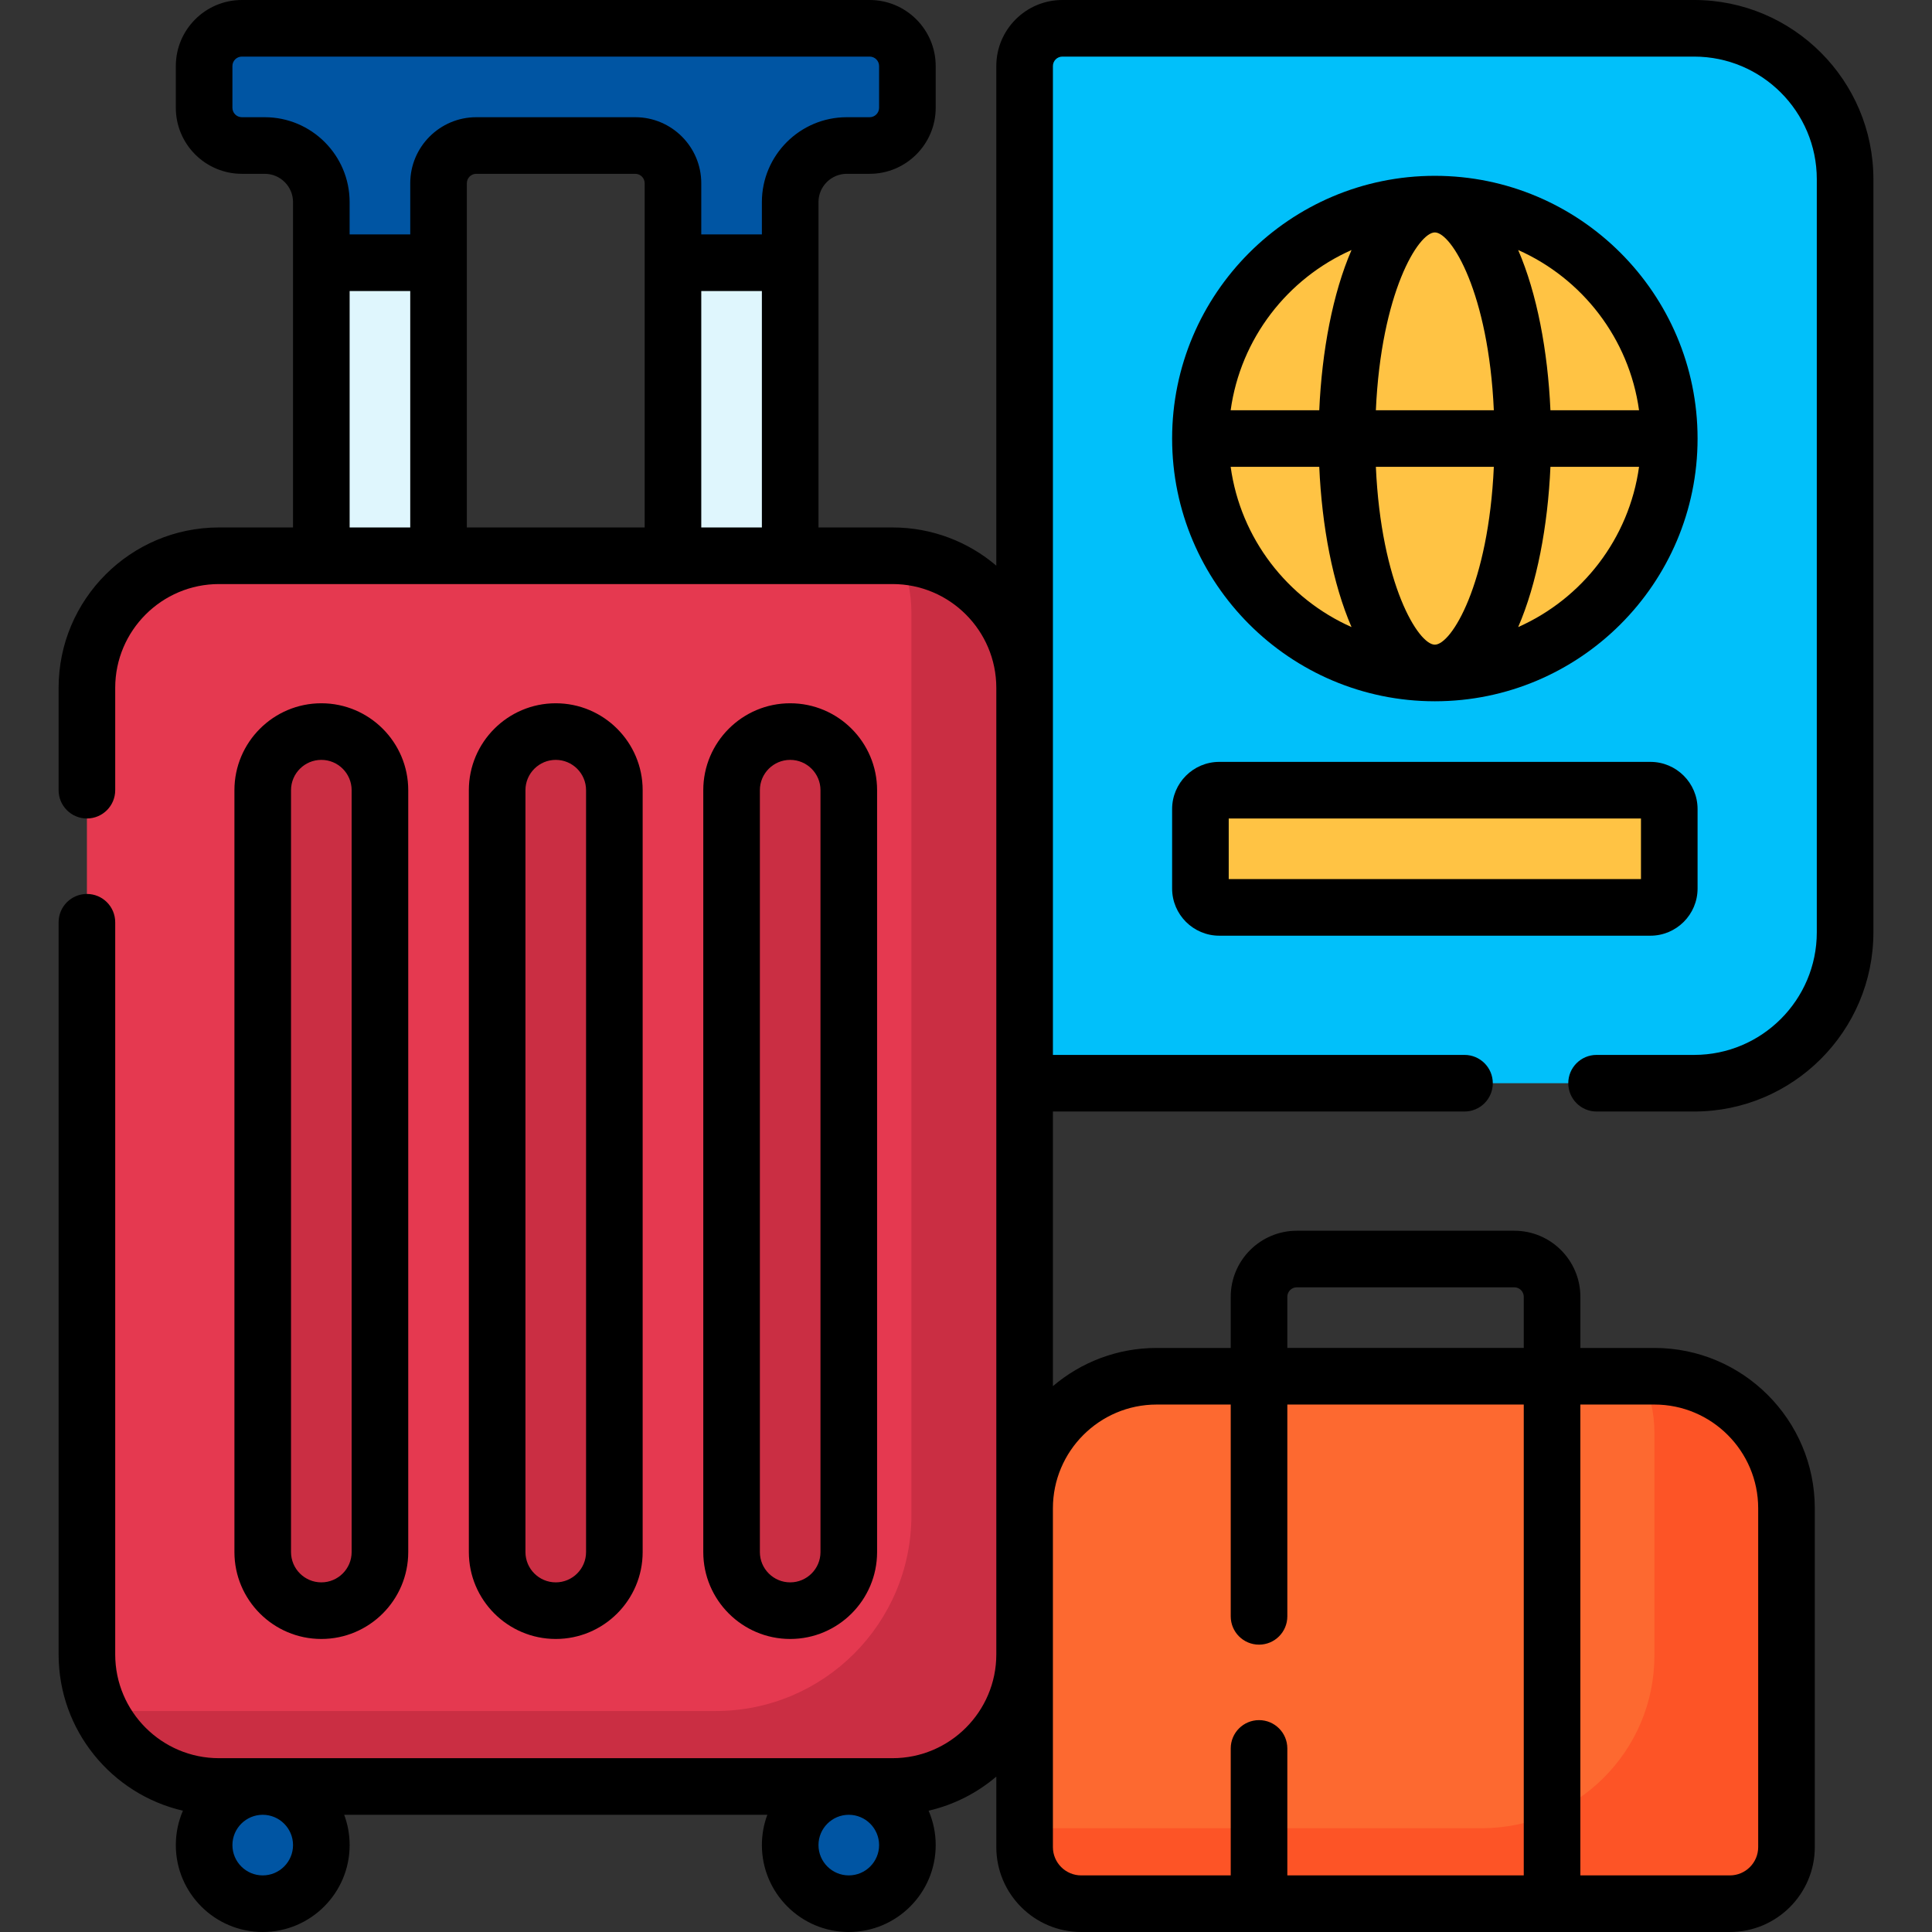 <svg id="Capa_1" enable-background="new 0 0 512 512" height="512" viewBox="0 0 512 512" width="512" xmlns="http://www.w3.org/2000/svg"><rect x="0" y="0" width="512" height="512" fill="#333333" stroke="none"/><g><path d="m209.406 147.281-15.531 15.531-15.531-15.531v-77.656l15.531-15.531 15.531 15.531z" fill="#dff6fd"/><path d="m116.219 147.281-15.531 15.531-15.532-15.531v-77.656l15.532-15.531 15.531 15.531z" fill="#dff6fd"/><path d="m58.031 473.438h178.5c19.33 0 35-15.67 35-35v-256.157c0-19.33-15.67-35-35-35h-178.5c-19.33 0-35 15.67-35 35v256.156c0 19.33 15.67 35.001 35 35.001z" fill="#e53950"/><g fill="#ca2e43"><path d="m238.181 147.32c2.148 4.536 3.35 9.608 3.35 14.961v239.288c0 28.646-23.222 51.868-51.868 51.868h-161.632c-.553 0-1.103-.013-1.65-.039 5.609 11.845 17.673 20.039 31.65 20.039h178.5c19.33 0 35-15.67 35-35v-256.156c0-18.777-14.786-34.1-33.35-34.961z"/><path d="m209.406 426.844c8.578 0 15.531-6.954 15.531-15.531v-201.907c0-8.578-6.954-15.531-15.531-15.531-8.578 0-15.531 6.954-15.531 15.531v201.906c0 8.578 6.954 15.532 15.531 15.532z"/><path d="m147.281 426.844c8.578 0 15.531-6.954 15.531-15.531v-201.907c0-8.578-6.954-15.531-15.531-15.531-8.578 0-15.531 6.954-15.531 15.531v201.906c0 8.578 6.954 15.532 15.531 15.532z"/><path d="m85.156 426.844c8.578 0 15.531-6.954 15.531-15.531v-201.907c0-8.578-6.954-15.531-15.531-15.531-8.578 0-15.531 6.954-15.531 15.531v201.906c0 8.578 6.954 15.532 15.531 15.532z"/></g><circle cx="224.938" cy="488.969" fill="#0055a3" r="15.531"/><circle cx="69.625" cy="488.969" fill="#0055a3" r="15.531"/><path d="m286.531 504.5h171.906c8.284 0 15-6.716 15-15v-89.781c0-19.33-15.67-35-35-35h-131.906c-19.33 0-35 15.67-35 35v89.781c0 8.284 6.716 15 15 15z" fill="#fd6930"/><path d="m438.438 364.719h-3.369c2.16 4.546 3.369 9.632 3.369 15v58.999c0 25.285-20.497 45.782-45.782 45.782h-121.125v5c0 8.284 6.716 15 15 15h171.906c8.284 0 15-6.716 15-15v-89.781c.001-19.33-15.669-35-34.999-35z" fill="#fd5426"/><path d="m64.094 7.5h166.375c5.523 0 10 4.477 10 10v11.062c0 5.523-4.477 10-10 10h-6.062c-8.284 0-15 6.716-15 15v16.062h-31.062v-21.062c0-5.523-4.477-10-10-10h-42.125c-5.523 0-10 4.477-10 10v21.062h-31.064v-16.062c0-8.284-6.716-15-15-15h-6.062c-5.523 0-10-4.477-10-10v-11.062c0-5.523 4.477-10 10-10z" fill="#0055a3"/><path d="m271.531 287.062h177.438c22.091 0 40-17.909 40-40v-199.562c0-22.091-17.909-40-40-40h-167.438c-5.523 0-10 4.477-10 10z" fill="#01c0fa"/><circle cx="380.25" cy="116.219" fill="#ffc344" r="62.125"/><path d="m323.125 240.469h114.25c2.761 0 5-2.239 5-5v-21.062c0-2.761-2.239-5-5-5h-114.25c-2.761 0-5 2.239-5 5v21.062c0 2.761 2.239 5 5 5z" fill="#ffc344"/><path d="m232.438 411.312v-201.906c0-12.699-10.332-23.031-23.031-23.031s-23.031 10.332-23.031 23.031v201.906c0 12.699 10.332 23.031 23.031 23.031s23.031-10.331 23.031-23.031zm-31.063 0v-201.906c0-4.429 3.603-8.031 8.031-8.031s8.031 3.603 8.031 8.031v201.906c0 4.429-3.603 8.031-8.031 8.031s-8.031-3.602-8.031-8.031z"/><path d="m170.312 411.312v-201.906c0-12.699-10.332-23.031-23.031-23.031s-23.031 10.332-23.031 23.031v201.906c0 12.699 10.332 23.031 23.031 23.031s23.031-10.331 23.031-23.031zm-31.062 0v-201.906c0-4.429 3.603-8.031 8.031-8.031s8.031 3.603 8.031 8.031v201.906c0 4.429-3.603 8.031-8.031 8.031s-8.031-3.602-8.031-8.031z"/><path d="m108.188 411.312v-201.906c0-12.699-10.332-23.031-23.031-23.031s-23.031 10.332-23.031 23.031v201.906c0 12.699 10.332 23.031 23.031 23.031s23.031-10.331 23.031-23.031zm-31.063 0v-201.906c0-4.429 3.603-8.031 8.031-8.031s8.031 3.603 8.031 8.031v201.906c0 4.429-3.603 8.031-8.031 8.031s-8.031-3.602-8.031-8.031z"/><path d="m448.969 0h-167.438c-9.649 0-17.5 7.851-17.5 17.5v132.403c-7.417-6.309-17.022-10.121-27.5-10.121h-19.625v-86.22c0-4.136 3.364-7.5 7.5-7.5h6.062c9.649 0 17.5-7.851 17.5-17.5v-11.062c0-9.649-7.851-17.5-17.5-17.5h-166.374c-9.649 0-17.5 7.851-17.5 17.5v11.062c0 9.649 7.851 17.5 17.5 17.5h6.062c4.136 0 7.5 3.364 7.5 7.5v86.219h-19.625c-23.435 0-42.5 19.065-42.5 42.5v27.125c0 4.143 3.357 7.5 7.5 7.5s7.5-3.357 7.5-7.5v-27.125c0-15.163 12.337-27.5 27.5-27.5h178.5c15.163 0 27.5 12.337 27.5 27.5v256.156c0 15.163-12.337 27.5-27.5 27.5h-178.5c-15.163 0-27.5-12.337-27.5-27.5v-194.031c0-4.143-3.357-7.5-7.5-7.5s-7.5 3.357-7.5 7.5v194.031c0 20.15 14.095 37.069 32.944 41.417-1.21 2.797-1.881 5.879-1.881 9.115 0 12.699 10.332 23.031 23.031 23.031s23.031-10.332 23.031-23.031c0-2.823-.511-5.529-1.445-8.031h112.14c-.934 2.502-1.445 5.208-1.445 8.031 0 12.699 10.332 23.031 23.031 23.031s23.031-10.332 23.031-23.031c0-3.236-.671-6.318-1.881-9.115 6.729-1.552 12.851-4.707 17.944-9.038v18.684c0 12.406 10.094 22.5 22.5 22.5h171.906c12.406 0 22.5-10.094 22.5-22.5v-89.781c0-23.435-19.065-42.5-42.5-42.5h-19.625v-13.562c0-9.649-7.851-17.5-17.5-17.5h-57.656c-9.649 0-17.5 7.851-17.5 17.5v13.562h-19.625c-10.478 0-20.083 3.812-27.5 10.121v-72.778h109.074c4.143 0 7.5-3.357 7.5-7.5s-3.357-7.5-7.5-7.5h-109.074v-262.062c0-1.379 1.121-2.5 2.5-2.5h167.438c17.921 0 32.5 14.579 32.5 32.5v199.562c0 17.921-14.579 32.5-32.5 32.5h-25.863c-4.143 0-7.5 3.357-7.5 7.5s3.357 7.5 7.5 7.5h25.863c26.191 0 47.5-21.309 47.5-47.5v-199.562c0-26.191-21.309-47.5-47.5-47.5zm-325.25 48.562c0-1.379 1.121-2.5 2.5-2.5h42.125c1.379 0 2.5 1.121 2.5 2.5v91.219h-47.125zm62.125 28.563h16.062v62.656h-16.062zm-115.688-46.063h-6.062c-1.379 0-2.5-1.121-2.5-2.5v-11.062c0-1.379 1.121-2.5 2.5-2.5h166.375c1.379 0 2.5 1.121 2.5 2.5v11.062c0 1.379-1.121 2.5-2.5 2.5h-6.062c-12.406 0-22.5 10.094-22.5 22.5v8.562h-16.062v-13.562c0-9.649-7.851-17.5-17.5-17.5h-42.125c-9.649 0-17.5 7.851-17.5 17.5v13.562h-16.064v-8.562c0-12.406-10.094-22.5-22.5-22.5zm22.5 46.063h16.062v62.656h-16.062zm-15 411.844c0 4.429-3.603 8.031-8.031 8.031s-8.031-3.603-8.031-8.031 3.603-8.031 8.031-8.031 8.031 3.602 8.031 8.031zm147.282 8.031c-4.429 0-8.031-3.603-8.031-8.031s3.603-8.031 8.031-8.031 8.031 3.603 8.031 8.031-3.603 8.031-8.031 8.031zm213.5-124.781c15.163 0 27.5 12.337 27.5 27.5v89.781c0 4.136-3.364 7.5-7.5 7.5h-39.625v-124.781zm-97.282-28.563c0-1.379 1.121-2.5 2.5-2.5h57.656c1.379 0 2.5 1.121 2.5 2.5v13.562h-62.656zm-34.625 28.563h19.625v56.131c0 4.143 3.357 7.5 7.5 7.5s7.5-3.357 7.5-7.5v-56.131h62.656v124.781h-62.656v-33.65c0-4.143-3.357-7.5-7.5-7.5s-7.5 3.357-7.5 7.5v33.65h-39.625c-4.136 0-7.5-3.364-7.5-7.5v-89.781c0-15.163 12.337-27.5 27.5-27.5z"/><path d="m380.25 185.844c38.392 0 69.625-31.233 69.625-69.625s-31.233-69.625-69.625-69.625-69.625 31.233-69.625 69.625 31.233 69.625 69.625 69.625zm-54.112-62.125h23.481c.695 15.719 3.575 30.992 8.552 42.462-16.965-7.527-29.411-23.449-32.033-42.462zm54.112-62.125c4.385 0 14.238 16.01 15.631 47.125h-31.263c1.394-31.115 11.247-47.125 15.632-47.125zm15.631 62.125c-1.394 31.115-11.246 47.125-15.631 47.125s-14.238-16.01-15.631-47.125zm6.449 42.462c4.976-11.47 7.856-26.743 8.552-42.462h23.481c-2.623 19.013-15.069 34.935-32.033 42.462zm32.032-57.462h-23.481c-.695-15.719-3.575-30.992-8.552-42.462 16.965 7.526 29.411 23.448 32.033 42.462zm-76.192-42.462c-4.976 11.47-7.856 26.743-8.552 42.462h-23.481c2.623-19.014 15.069-34.936 32.033-42.462z"/><path d="m310.625 235.469c0 6.893 5.607 12.5 12.5 12.5h114.25c6.893 0 12.5-5.607 12.5-12.5v-21.062c0-6.893-5.607-12.5-12.5-12.5h-114.25c-6.893 0-12.5 5.607-12.5 12.5zm15-18.563h109.25v16.062h-109.25z"/></g></svg>
